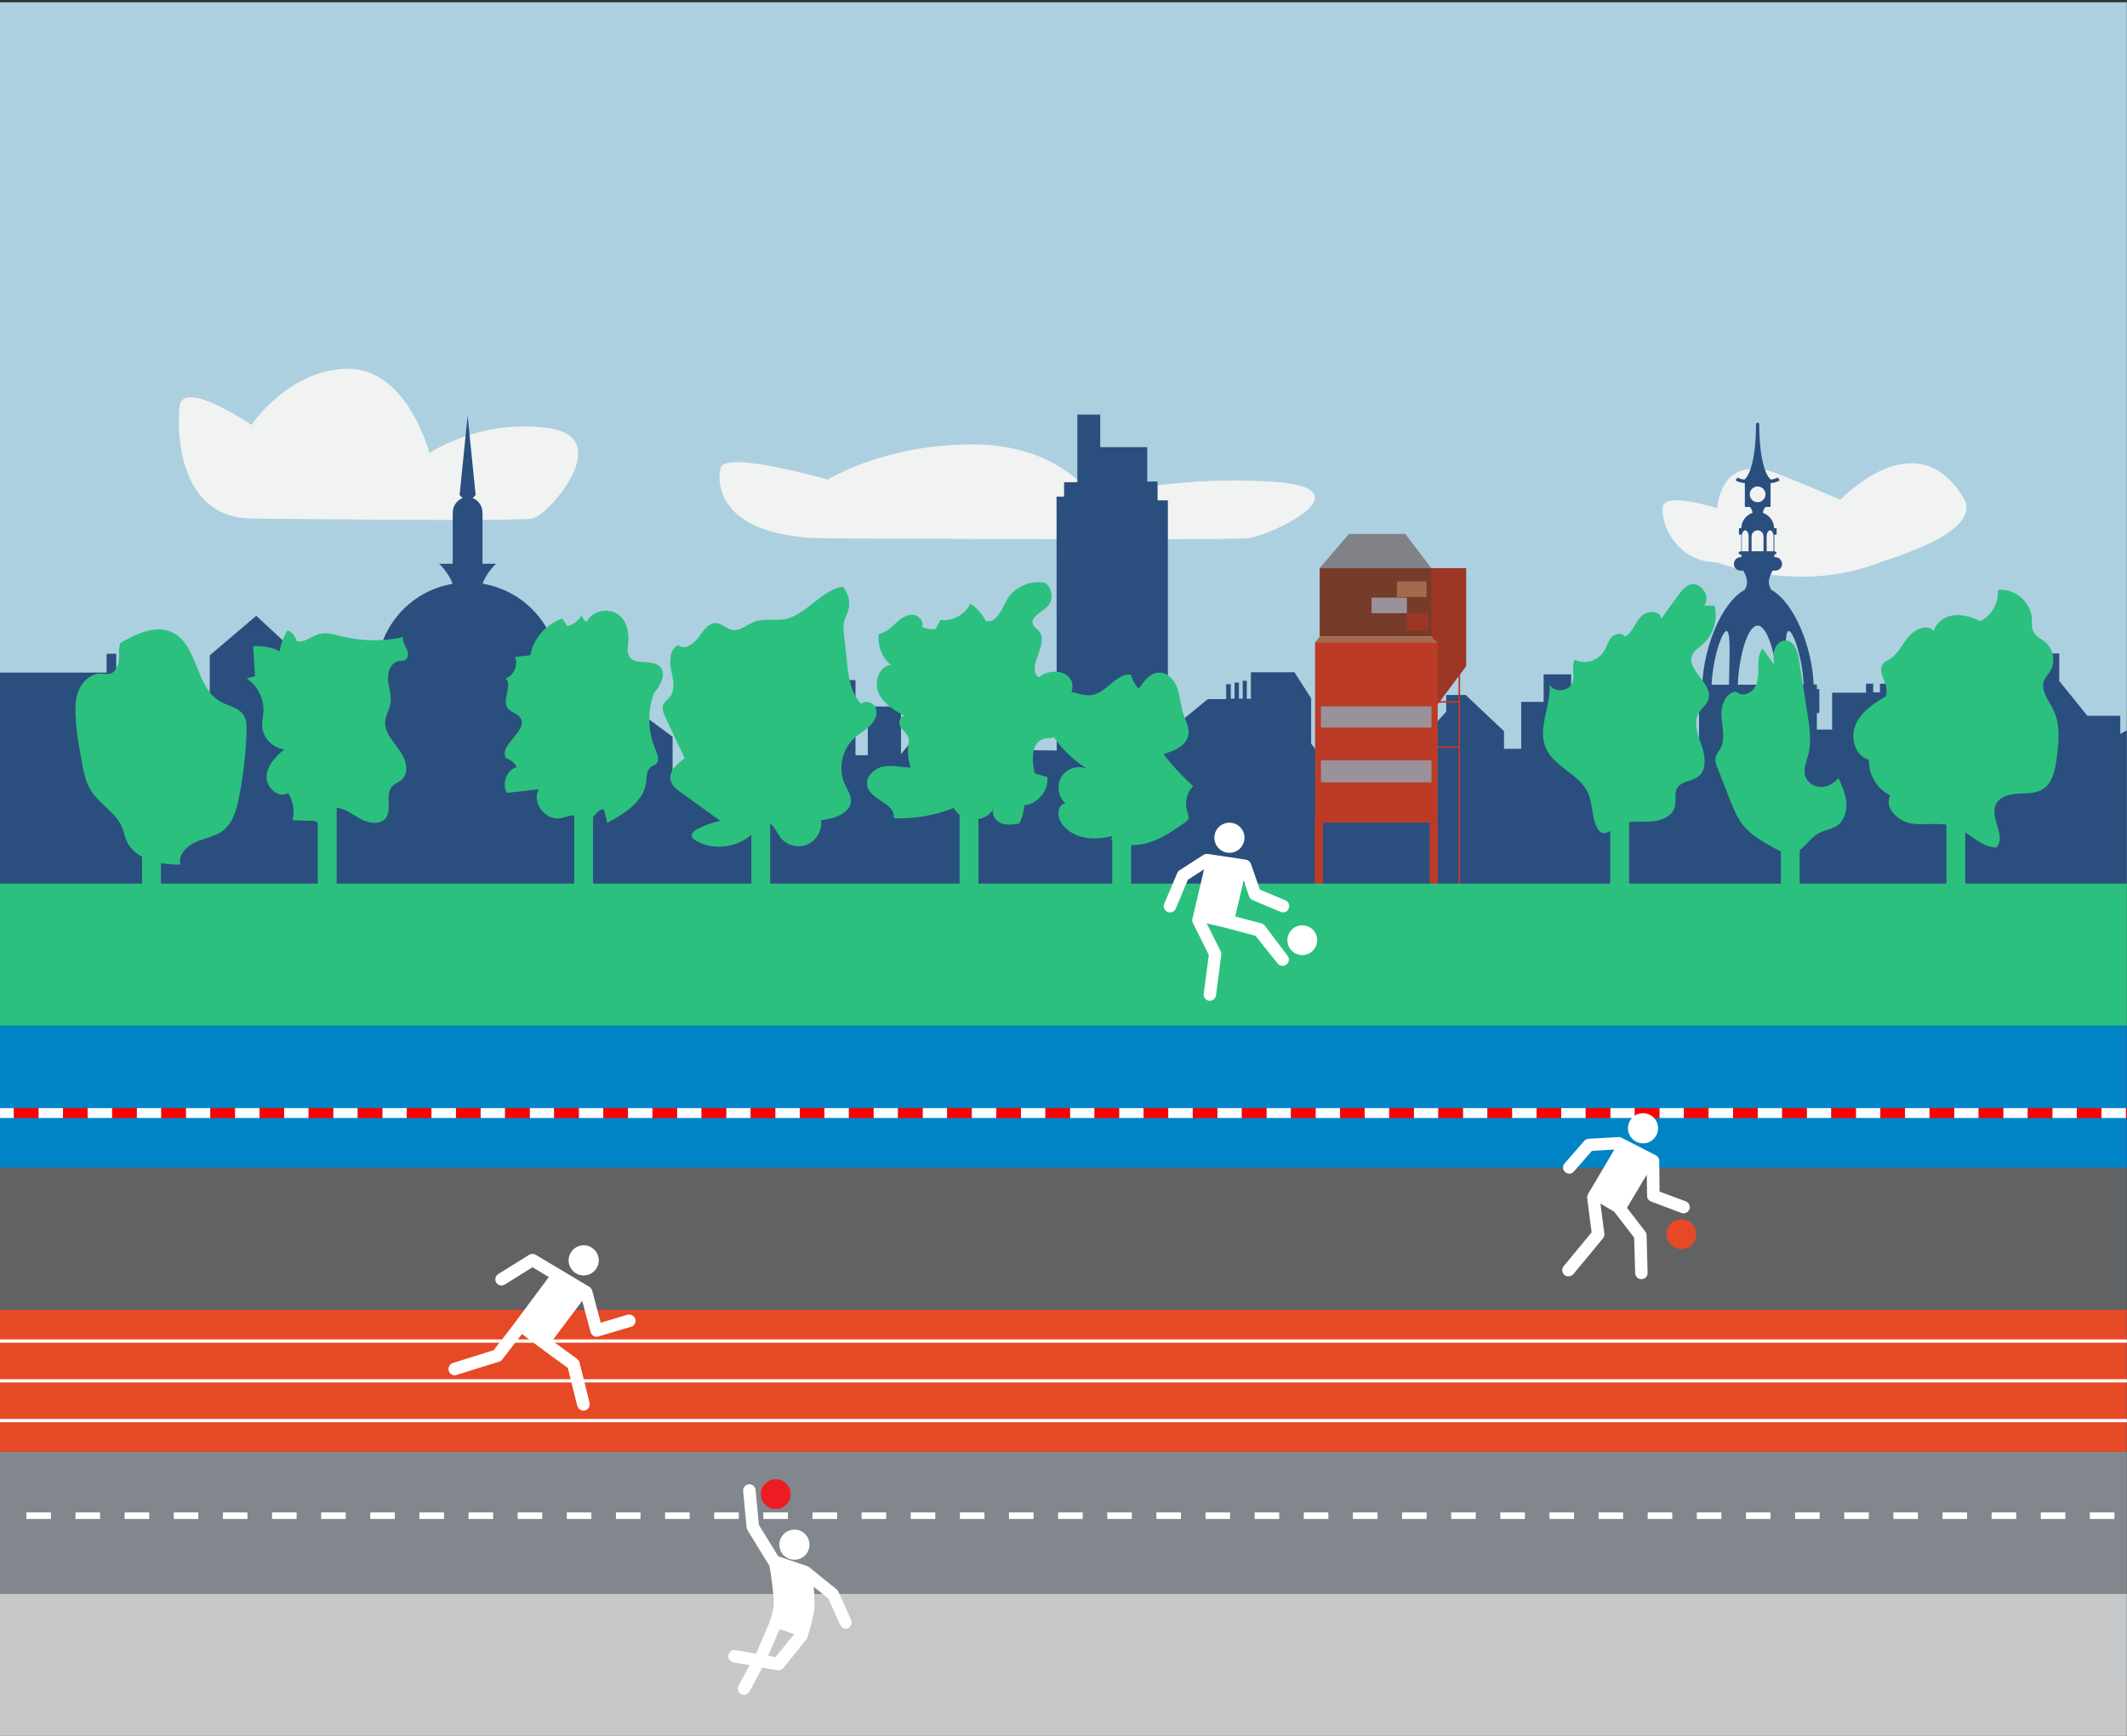 <?xml version="1.0" encoding="utf-8"?>
<!-- Generator: Adobe Illustrator 18.0.0, SVG Export Plug-In . SVG Version: 6.00 Build 0)  -->
<!DOCTYPE svg PUBLIC "-//W3C//DTD SVG 1.1//EN" "http://www.w3.org/Graphics/SVG/1.1/DTD/svg11.dtd">
<svg version="1.1" id="Calque_1" xmlns="http://www.w3.org/2000/svg" xmlns:xlink="http://www.w3.org/1999/xlink" x="0px" y="0px"
	 viewBox="0 0 1299.1 1060.5" enable-background="new 0 0 1299.1 1060.5" xml:space="preserve">
<rect x="0" y="0" width="1299.1" height="1060.5" fill="#333333" stroke="none"/>
<g>
	<defs>
		<rect id="XMLID_1_" x="0" y="-0.3" width="1299" height="1060.8"/>
	</defs>
	<clipPath id="XMLID_3_">
		<use xlink:href="#XMLID_1_"  overflow="visible"/>
	</clipPath>
	<rect x="-0.9" y="1.4" clip-path="url(#XMLID_3_)" fill="#ADD0E1" width="1311.1" height="540.2"/>
	<g id="Layer_1" clip-path="url(#XMLID_3_)">
		<path fill="#F1F2F2" d="M505.6,328.9c0,0,241.8,1.2,256,0c14.2-1.2,76.8-31.2,14.2-34.7c-62.6-3.6-108.1,9.6-108.1,9.6
			s-19.9-32.3-73.9-32.3c-54,0-88.2,21.5-88.2,21.5s-62.6-18-65.4-7.2C437.3,296.6,440.1,328.6,505.6,328.9z"/>
	</g>
	<g id="Calque_3" clip-path="url(#XMLID_3_)">
		<path fill="#F1F2F2" d="M153.6,316.8c0,0,162.2,1.9,171.7,0s51.5-49.6,9.5-55.3c-42-5.7-72.5,15.3-72.5,15.3s-13.4-51.5-49.6-51.5
			s-59.1,34.3-59.1,34.3s-42-28.6-43.9-11.4S109.7,316.3,153.6,316.8z"/>
	</g>
	<g id="Calque_4" clip-path="url(#XMLID_3_)">
		<path fill="#F1F2F2" d="M1048.9,343.6c0,0,50,19.6,99.2,0c5.2-2.1,63.7-18.3,51.2-39.3c-29-48.4-75.2,1-75.2,1
			s-33.9-14.4-40.1-16.5c-33.9-11.4-35.2,21.7-35.2,21.7s-32.1-10.5-33.3-0.6S1023.6,343.3,1048.9,343.6z"/>
	</g>
	<g clip-path="url(#XMLID_3_)">
		<path fill="#2A4F7E" d="M1087,293.4l-1.3-1.7c-1.1,0.8-3.2,1.2-4.1,1.3c-3.3-2.5-7.1-12.8-7.1-33.8c0-0.6-0.5-1-1-1
			c-0.6,0-1,0.5-1,1c0,21-3.8,31.3-7.1,33.8c-0.9-0.1-3-0.4-4.1-1.3l-1.3,1.7c1.8,1.4,5,1.7,5.7,1.7v14.6h15.7v-14.6h0
			C1082,295.2,1085.2,294.8,1087,293.4z M1073.5,306.8c-2.7,0-4.8-2.2-4.8-4.8c0-2.7,2.2-4.8,4.8-4.8c2.7,0,4.8,2.2,4.8,4.8
			C1078.3,304.6,1076.2,306.8,1073.5,306.8z"/>
		<g>
			<path fill="#2A4F7E" d="M1083.6,322.7c-0.1-4.4-3-8-6.9-9.4c0.2-1.3,0.8-3.4,2.6-4.1h-11.5c1.8,0.7,2.4,2.8,2.6,4.1
				c-3.9,1.3-6.8,5-6.9,9.4h-1.4v3.9h1.4v10.4v1.7v1.9h20.2v-1.9v-1.7v-10.4h1.4v-3.9H1083.6z M1068.1,336.9h-4.3v-9.2
				c0-0.4,0.1-0.8,0.1-1.2c0.3-1.4,1.1-2.5,2-2.5c0.9,0,1.7,1,2,2.5c0.1,0.4,0.1,0.8,0.1,1.2V336.9z M1077.2,336.9h-7.4v-9.2
				c0-0.4,0.1-0.8,0.2-1.2c0.5-1.4,1.9-2.5,3.5-2.5c1.6,0,2.9,1,3.4,2.5c0.1,0.4,0.2,0.8,0.2,1.2V336.9z M1083.3,336.9h-4.3v-9.2
				c0-0.4,0.1-0.8,0.1-1.2c0.3-1.4,1.1-2.5,2-2.5c0.9,0,1.7,1,2,2.5c0.1,0.4,0.1,0.8,0.1,1.2V336.9z"/>
		</g>
		<path fill="#2A4F7E" d="M1295,448.4l0-11.1h-20.1l-17.2-21.3v-16.8l-23.4,0.1v28l-23.9,0v18.2h-7.3v-28.2h-20.5v36.5h-12.3v-12.5
			l-17.9-17.9v-5.7h-4.2v5.3h-4.1v-5.3h-4.4v5.5h-20.7v22.5h-9.3v-10.1h1.5v-14.6h-1.5v-2.8h-2c-0.9-22.9-11.7-50-25.9-57.9
			c-2.2-4.1-1.9-6.1,0.8-11.7h1.7c2.3,0,4.1-1.8,4.1-4.1c0-2.3-1.8-4.1-4.1-4.1h-0.5h-20.2h-0.5c-2.3,0-4.1,1.8-4.1,4.1
			c0,2.3,1.8,4.1,4.1,4.1h1.7c2.7,5.6,3,7.6,0.8,11.7c-14.2,7.9-25,35-25.9,57.9h-2v2.8h-1.5v14.6h1.5v17.7h-10.6v-11.6h-11.6
			l-16.1,16.5v-44.1H974v27.3h-14.4v-29.4h-16.8v16.8h-13.7v28.7h-10.5v-10.8l-23.4-22.1h-11.9v10.2l-10.5,11.6v28.3H863v-58.8h-9.8
			v-5.3h-5.3v-7h-13.7v10.9h-21.7v55l-11.7-15.2v-27.7l-10.2-15.9H764v16.2l-2.5,0v-11H759v10.9h-2.3v-9.8H754v9.8h-2.3v-8.8h-2.8
			v9.1h-11.2l-24.4,20V305.7H707v-11.5h-6.3v-21H672v-19.9h-14v41.3h-8.1v8.8l-4.6,0l0.1,155.1l-20.1-0.2v-34h-14v-17.5h-21.7v28.7
			h-18.6l-20.7,25.2v-29.1h-20.3v29.8h-7.5v-45.9h-25v40.3h-9.5v-15.8L473,422.1h-12.3l-13,16.1v32.6h-14.5v-13.4h-2.8v13.4h-3.6
			v-13.4H424v13.4H421v-13.4h-2.8v13.4h-7.4v-20.7L389,434v8.8h-13l-6.3-10.2v-9.8h-3.8v-9.5h-3.2v9.8h-4.9l-16.5,13.6v-25.2
			c0-27.6-20.1-50.5-46.5-54.9c1.1-4.1,6.2-10.7,8.3-12.2h-8.4v-31c0-4.2-2.5-7.8-6-9.1l1.8-1.9l-4.9-48.4l-4.9,48.4l1.8,1.9
			c-3.5,1.3-6,4.9-6,9.1v31h-8.4c2,1.5,7.2,8.1,8.3,12.3c-26.3,4.4-46.3,27.3-46.3,54.9v59.2h-21v-41h-24.2v-27.3l-28.4-26.3
			l-28.4,24.2V455h-18.9v-23.1l-38.2-20.3l0-12.2h-5.9v11.5H-3.7l-0.1,617.2h1309.6l0.1-585.9L1295,448.4z M1056,418.3h-10.6
			c0.7-16.2,6.4-32.8,9.1-32.8C1057.3,385.6,1056.2,402.1,1056,418.3z M1061.4,418.3c0.6-16.6,5.8-36.1,12.1-36.1
			c6.3,0,11.5,19.5,12.1,36.1H1061.4z M1091,418.3c-0.2-16.2-1.3-32.8,1.5-32.8c2.8,0,8.4,16.5,9.1,32.8H1091z"/>
		<path fill="#2A4F7E" d="M1084.1,336.9h-0.2h-0.3h-20.2h-0.3h-0.3c-0.5,0-0.9,0.4-0.9,0.9c0,0.5,0.4,0.9,0.9,0.9h0.3h0.3h20.2h0.3
			h0.2c0.5,0,0.9-0.4,0.9-0.9C1085,337.3,1084.6,336.9,1084.1,336.9z"/>
	</g>
	<g clip-path="url(#XMLID_3_)">
		<line fill="none" stroke="#BD3B26" stroke-width="5" stroke-miterlimit="10" x1="805.5" y1="502.1" x2="805.5" y2="544.1"/>
		<g>
			<line fill="none" stroke="#BD3B26" stroke-miterlimit="10" x1="891.3" y1="410.9" x2="891.3" y2="544.6"/>
			<line fill="none" stroke="#BD3B26" stroke-miterlimit="10" x1="878" y1="456.4" x2="891.3" y2="456.4"/>
			<line fill="none" stroke="#BD3B26" stroke-miterlimit="10" x1="878.4" y1="428.8" x2="891.3" y2="428.8"/>
			<rect x="806" y="347.1" fill="#773B29" width="69.2" height="41.8"/>
			<polygon fill="#9C3725" points="874.2,347.1 895.5,347.1 895.5,407 877.1,431.6 877.1,392.5 874.2,388.9 			"/>
			<rect x="803.2" y="392.4" fill="#BD3B26" width="74.9" height="110.2"/>
			<polygon fill="#808285" points="806,347.1 823.9,326.2 858.3,326.2 874.2,347.1 			"/>
			<line fill="none" stroke="#BD3B26" stroke-width="5" stroke-miterlimit="10" x1="875.7" y1="502.6" x2="875.7" y2="544.6"/>
			<rect x="806.8" y="431.6" fill="#99929A" width="67.5" height="12.9"/>
			<rect x="806.8" y="464.5" fill="#99929A" width="67.5" height="13.5"/>
			<rect x="853.2" y="355.2" fill="#A56A4E" width="18.1" height="9.5"/>
			<rect x="837.7" y="365.1" fill="#99929A" width="21.6" height="9.5"/>
			<rect x="859.2" y="374.6" fill="#9C3725" width="13.2" height="10.8"/>
			<polyline fill="#A56A4E" points="803.2,392.4 806,388.9 874.2,388.9 877.9,392.5 			"/>
		</g>
	</g>
	<rect x="-0.9" y="539.8" clip-path="url(#XMLID_3_)" fill="#2CC07E" width="1311.1" height="86.8"/>
	<rect x="-0.9" y="626.6" clip-path="url(#XMLID_3_)" fill="#0084C5" width="1311.1" height="86.8"/>
	<rect x="-0.9" y="713.4" clip-path="url(#XMLID_3_)" fill="#616264" width="1311.1" height="86.8"/>
	<rect x="-0.9" y="800.2" clip-path="url(#XMLID_3_)" fill="#E64925" width="1311.1" height="86.8"/>
	<rect x="-0.9" y="887" clip-path="url(#XMLID_3_)" fill="#81878C" width="1311.1" height="86.8"/>
	<rect x="-0.9" y="973.8" clip-path="url(#XMLID_3_)" fill="#C5C7C9" width="1311.1" height="86.8"/>
	
		<line clip-path="url(#XMLID_3_)" fill="none" stroke="#FFFFFF" stroke-width="2" stroke-miterlimit="10" x1="-8.3" y1="819.3" x2="1315.6" y2="819.3"/>
	
		<line clip-path="url(#XMLID_3_)" fill="none" stroke="#FFFFFF" stroke-width="2" stroke-miterlimit="10" x1="-8.3" y1="843.6" x2="1315.6" y2="843.6"/>
	
		<line clip-path="url(#XMLID_3_)" fill="none" stroke="#FFFFFF" stroke-width="2" stroke-miterlimit="10" x1="-8.3" y1="867.9" x2="1315.6" y2="867.9"/>
	<g clip-path="url(#XMLID_3_)">
		<g>
			<line fill="none" stroke="#FFFFFF" stroke-width="4" stroke-miterlimit="10" x1="-8.3" y1="926" x2="-0.2" y2="926"/>
			
				<line fill="none" stroke="#FFFFFF" stroke-width="4" stroke-miterlimit="10" stroke-dasharray="15.004,15.004" x1="16.1" y1="926" x2="1340.5" y2="926"/>
			<line fill="none" stroke="#FFFFFF" stroke-width="4" stroke-miterlimit="10" x1="1348.7" y1="926" x2="1356.8" y2="926"/>
		</g>
	</g>
	<path clip-path="url(#XMLID_3_)" fill="#2CC07E" d="M309.1,463.3c-5.1-8,13.7-16.7,8.8-24.6c-1.9-3-6.3-3.5-8.1-6.6
		c-3.2-5.2,3.5-13.5-1-17.6c5-1.8,7.8-8.1,5.8-13.1c3.1-0.4,6.2-0.8,9.3-1.1c1.9-10.2,9.7-19.2,19.6-22.4c1,1.5,1.8,3,2.8,4.5
		c3.8-0.6,7.2-3.1,8.9-6.6c0.4,1.7,1.5,3.2,3.1,4.1c3.5-6.9,13.8-9,19.8-4.1c4.9,3.9,6.2,10.8,5.6,17.1c-0.3,2.9-0.8,5.9,0.8,8.3
		c3.6,5.6,13.7,1.2,18.5,6c4.4,4.4,0.4,11.6-3.6,16.3c-4.1,11.1-3.7,23.8,1,34.5c1.2,2.9,2.6,6.5,0.4,8.6c-0.9,0.9-2.1,1.2-3.1,1.9
		c-2.9,2.1-2.7,6.2-3.1,9.7c-1.6,11.7-13.3,18.9-23.7,24.5c-0.7-2.6-1.2-5.2-1.9-7.8c-3.9-2.2-6.3,6.6-10.8,6.4
		c-1.9-0.1-3.2-1.8-5-2.6c-3.4-1.6-7.3,0.6-11.2,1.2c-9.1,1.4-17.6-9.9-12.8-17.7c-6.5,0.8-13.1,1.4-19.6,2.2
		c-3.3-5.6-0.2-13.9,6-15.8C314.3,466.1,311.9,464.1,309.1,463.3z"/>
	<path clip-path="url(#XMLID_3_)" fill="#2CC07E" d="M418.2,463.3c-4-8.4-7.9-16.8-11.9-25.3c-1-2.3-2.2-5-1.3-7.2
		c0.8-2.1,2.8-3.3,4.2-5.1c3.5-4.5,1.8-10.9,0.7-16.4s-0.9-12.8,4.3-15.2c3.7,3.3,9.4-0.5,12.3-4.6c2.9-4.1,6.2-9.3,11.2-8.8
		c3.4,0.4,6,3.4,9.3,4.1c5,1,9.3-3.3,14-5.1c5.5-2,11.7-0.4,17.6-1.3c13.7-2.2,22.3-17.7,36.1-20c3.7,4.1,5,10.2,3.1,15.5
		c-0.7,1.9-1.6,3.6-2.2,5.6c-0.8,2.7-0.4,5.6-0.1,8.4c0.7,5.8,1.2,11.6,1.9,17.5c1,8.8,2.3,18.4,8.6,24.6c2.7-2.8,8-0.5,9.1,3.2
		c1,3.7-1.1,7.7-3.9,10.4c-2.9,2.7-6.3,4.6-9.3,7.2c-7.7,6.9-10.3,19-5.9,28.4c1.4,3.1,3.6,6.2,3.7,9.6c0.1,8.1-10.2,11.4-18.3,12.3
		c1,6.2-2.9,12.7-8.7,15s-13,0.1-16.5-5.1c-2.5-3.5-4.4-9-8.7-8.5c-2.5,0.3-4.2,2.7-5.8,4.6c-8.7,10.5-25.2,13.4-36.8,6.4
		c-1-0.7-2.2-1.4-2.4-2.7c-0.3-1.8,1.5-3.2,3.1-4.1c4.5-2.4,9.3-4.2,14.3-5.2c-8.1-5.9-16.2-11.7-24.3-17.6
		c-2.3-1.7-4.8-3.5-5.7-6.2C407.6,472.2,413.2,466.8,418.2,463.3z"/>
	<path clip-path="url(#XMLID_3_)" fill="#2CC07E" d="M175.9,484.4c-5.7,3.7-13.4-3.2-13.1-10s5.6-12.2,10.8-16.6
		c-7.2-0.8-13.3-7.2-13.5-14.4c-0.1-2.9,0.6-5.6,0.8-8.5c0.5-7.9-3.5-16-10.2-20.4c1.7-0.5,3.3-1,5.1-1.4
		c-0.4-6.1-0.9-12.2-1.2-18.3c5.5-0.5,11.3,0.6,16.2,3.1c0.8-4.6,2.4-9,4.8-12.9c2.8,1.2,4.9,3.8,5.7,6.7c4.6,1.2,8.8-3,13.4-4.3
		c4.5-1.3,9.3,0.2,13.8,1.3c12.3,3.1,25.3,3.2,37.6,0.6c-0.4,2.5,1.2,4.8,2.3,7.1c1,2.3,1.3,5.5-0.9,6.8c-1.1,0.7-2.7,0.5-4,0.7
		c-4.9,0.9-6.9,6.8-6.5,11.7c0.4,5,2.4,9.7,1.4,14.6c-0.7,3.5-2.8,6.7-3.1,10.2c-0.8,6.6,4.5,12.2,8.4,17.6c4,5.3,6.7,13.5,1.9,18.1
		c-1.8,1.7-4.5,2.6-6.2,4.5c-4.4,5,0.2,13.7-3.7,19c-3.3,4.5-10.4,3.5-15.4,0.8c-4.9-2.7-9.5-6.7-15.1-6.9
		c-2.5,4.7-6.4,8.5-11.2,10.7c1.5-0.3-0.4-2.5-2-2.6c-4.4-0.2-8.9-0.3-13.3-0.5C180.2,495.4,179,489.3,175.9,484.4z"/>
	<path clip-path="url(#XMLID_3_)" fill="#2CC07E" d="M644.8,428.5c2.2,3.6,4.4,7.5,4.8,11.7c0.4,4.3-1.8,9.1-5.9,10.3
		c-1.9,0.6-4,0.3-6,0.8c-7.9,2-7.7,13.3-5.7,21.2c2.6,0.8,5.2,1.5,7.7,2.2c0.9,8.2-5.8,16.4-14,17.3c-0.4,3.8-1.4,7.6-3.1,11.1
		c-3.6,0.6-7.5,1.2-11-0.1c-3.4-1.3-6.2-5.2-4.9-8.8c-4.7,8.8-19.8,8.4-24.1-0.6c-11.6,4.6-24.3,6.8-36.8,6.3
		c1.8-8.8-14-11-16.1-19.6c-1.3-5.5,4-10.7,9.5-11.9c5.5-1.1,11.3,0.3,17,0.6c-1.8-5.4-2.1-11.3-1-16.9c-0.2-3.2-3.4-5.2-5.2-7.9
		c-1.7-2.7,0-7.8,3-6.5c-6.4-3.5-13.3-7.5-16.3-14.2c-3.1-6.7,0.2-16.5,7.4-17.3c-5.5-4.5-8.4-12-7.3-19c3.9-0.5,7.1-3.4,9.9-6.1
		c2.9-2.7,6.2-5.4,10.1-5.6c3.9-0.1,8,4,6.3,7.5c2.6,1.2,5.5,1.7,8.4,1.2c1-1.8,1.9-3.7,2.9-5.5c7.3,1,15.2-3.2,18.3-10
		c4,2.7,7.2,6.4,9.4,10.7c6.4,1.7,9.6-7.1,12.8-12.8c4.6-8.1,14.9-12.6,23.8-10.3c4.3,3.3,4.8,10.6,0.9,14.4
		c-3.5,3.5-10.6,6.2-8.6,10.9c0.8,1.7,2.6,2.7,3.7,4.1c6.4,7.7-8.4,22.1-0.3,28.1c5.5-4.6,15.2-4.9,19.3,1
		C657.9,420.8,651.6,431.1,644.8,428.5z"/>
	<path clip-path="url(#XMLID_3_)" fill="#2CC07E" d="M707.6,410.9c5.2-0.4,9.6,4.4,11.4,9.3c1.8,5,2,10.4,3.6,15.5
		c1.4,4.4,4.1,8.9,3.2,13.4c-1.2,6.6-8.7,9.7-15.2,11.6c5.4,7.1,11.5,13.5,18.1,19.6c-3.9,3.9-5.3,10.1-3.6,15.4
		c0.5,1.4,1.2,3,0.7,4.5c-0.4,1-1.4,1.8-2.4,2.5c-6.7,4.7-13.5,9.4-21.3,11.9c-7.7,2.5-16.8,2.6-23.7-1.8c0.9-0.8,1.8-1.5,2.7-2.3
		c-6.2,1.4-12.7,2.4-19,1.1c-6.3-1.2-12.3-5.1-14.9-10.8c-1.7-3.8-0.6-9.8,3.6-10c-4.6-3.9-5.6-11.4-2.4-16.4
		c3.2-5.1,10.4-7.2,15.9-4.6c-7.5-4.5-14.1-10.5-19.3-17.6c-2-2.8-3.8-5.8-4.2-9.2c-0.4-3.3,1-7.2,4-8.8c-0.5-3.8,0.2-7.7,2-11.2
		c6.4-2.4,13.4,2.7,20.1,1.6c9.1-1.4,14.8-13.4,23.9-12.5c0.7,3.2,2.4,6.3,4.7,8.6C698.7,416.2,702.3,411.2,707.6,410.9z"/>
	<path clip-path="url(#XMLID_3_)" fill="#2CC07E" d="M1024.5,481.3c-2.1,3.2-0.6,7.6-1.5,11.4c-1.6,6.7-9.8,9.3-16.8,9.3
		c-6.9,0.1-14.5-0.8-20,3.3c-2.4,1.8-5,4.6-7.7,3.5c-1.2-0.5-2.1-1.5-2.8-2.7c-3.7-6.5-2.7-14.8-5.8-21.7
		c-5.2-11.6-21.1-15.9-25.9-27.8c-5-12,3.4-25.4,2.4-38.3c3,5,11.8,4.2,13.9-1.1c1.8-4.5-0.8-10,1.5-14.2c5.9,3.1,13.9,0.9,17.6-4.8
		c1.8-2.8,2.6-6.2,4.7-8.7c2.2-2.5,6.9-3.3,8.4-0.4c4.5-2.8,6.1-8.5,9.7-12.4c3.6-3.9,12.1-3.9,12.4,1.3c3.4-4.8,6.9-9.5,10.4-14.3
		c1.9-2.7,4-5.4,7.1-6.5c6.6-2.3,13.3,7.5,8.7,12.8c2.1,0,4.3,0,6.4,0c2.2,8.6-0.9,18.3-7.6,24c-2.1,1.8-4.7,3.3-5.9,5.9
		c-4.4,9.3,13,17.7,9.7,27.5c-1,3.2-4.2,5.3-5.9,8.3c-3.4,5.9-0.5,13.4,1.8,19.8c2.3,6.5,3.3,15-2.2,19
		C1033.2,477.5,1027,477.1,1024.5,481.3z"/>
	<path clip-path="url(#XMLID_3_)" fill="#2CC07E" d="M1110.5,509.2c-5.8,3.3-9.2,11-15.8,12c-3.9,0.7-7.8-1.3-11.4-3.3
		c-7.1-3.9-14.3-8-19.2-14.4c-3.2-4.2-5.2-9.3-7.2-14.1c-2.7-6.9-5.3-13.6-8-20.5c-0.8-1.9-1.5-4-1.1-6c0.4-2.1,2-3.8,3-5.7
		c3.1-5.8,1-12.9,0.6-19.5s2.6-15,9.2-15.1c2.9,3.1,8.5,1.4,10.8-2.1c2.4-3.5,2.5-8,2.5-12.2c0-4.2,0.1-8.7,2.5-12.2
		c2.4,3.2,4.7,6.6,7.1,9.8c-0.3-3.1-0.6-6.2,0.4-9.2c1-3,3.6-5.5,6.7-5.4c5.2,0.1,7.2,6.4,8.1,11.4c1.7,11.1,3.5,22.1,5.2,33.1
		c1.3,8.4,2.7,17.2,0.5,25.4c-1.1,4.3-3.1,8.7-1.8,13c1.2,3.9,5.4,6.6,9.6,6.6c4.1,0,8.1-2.3,10.7-5.5c2.2,4.9,4.4,9.8,4.8,15.2
		c0.4,5.3-1.4,11.1-5.8,14C1118.3,506.8,1114,507.2,1110.5,509.2z"/>
	<path clip-path="url(#XMLID_3_)" fill="#2CC07E" d="M50,465.5c-1.8-9.6-3.5-19.3-3.9-29.1c-0.2-5.4,0.1-11.2,2.6-16
		c2.5-4.9,7.3-9,12.8-8.9c1.9,0,3.9,0.6,5.7,0.1c3.4-0.9,5.1-4.8,5.4-8.3c0.3-3.5-0.3-7.2,0.9-10.5c9.6-5.5,21.3-11.2,31.4-6.6
		c16,7.3,14.3,33.6,29.6,42.4c4.9,2.8,11.3,3.6,14.3,8.3c1.9,3,1.9,6.8,1.8,10.3c-0.5,13.5-2,27.1-4.7,40.3
		c-1.5,7.5-3.8,15.5-9.9,20.1c-4.8,3.6-11.1,4.4-16.6,6.9s-10.8,7.9-9.2,13.7c-12.9,0.1-28.4-3.1-33.2-15.2c-1-2.4-1.3-4.9-2.3-7.2
		c-3.6-9.3-13.9-14.3-19.2-22.9C52.3,477.7,51,471.5,50,465.5z"/>
	<path clip-path="url(#XMLID_3_)" fill="#2CC07E" d="M1247.7,482.1c-4.5,2.9-10.2,2.5-15.5,2.8c-5.3,0.3-11.4,2.1-13.4,7
		c-3.4,8.3,6.9,19.6,0.4,25.8c-9.7,0-16.6-9.5-25.8-12.8c-8-2.9-17-0.5-25.5-1.7c-8.5-1.2-17.4-9.6-13.4-17.3
		c-8.1-3.8-13.4-12.9-13-21.7c-8.3-2.1-11.6-13.2-8.3-21.1c3.2-7.9,10.9-13.2,18.3-17.5c3.7-6-5.9-14.8-1.3-20.2
		c1-1.2,2.7-1.9,4.1-2.8c5.1-3.1,7.5-9.1,11.4-13.7s11.2-7.7,15.5-3.6c1.4-5.3,6.9-8.9,12.3-9.4c5.4-0.6,11,1.2,15.9,3.6
		c7.1-3.3,11.5-11.4,10.8-19.1c10.1-1.2,20.4,7.3,20.8,17.6c0.1,2.7-0.3,5.4,0.9,7.8c1.4,3.1,5,4.5,7.5,6.7c5,4.3,6.2,12.3,2.6,17.8
		c-1,1.6-2.5,3.1-3.3,4.9c-2.9,6.2,2.7,12.8,5.6,18.9c4.3,9.1,3.1,19.6,1.8,29.5C1255.1,470.5,1253.7,478.4,1247.7,482.1z"/>
	<rect x="86.8" y="504" clip-path="url(#XMLID_3_)" fill="#2CC07E" width="11.5" height="51"/>
	<rect x="194.1" y="491.9" clip-path="url(#XMLID_3_)" fill="#2CC07E" width="11.5" height="51"/>
	<rect x="350.7" y="495.9" clip-path="url(#XMLID_3_)" fill="#2CC07E" width="11.5" height="51"/>
	<rect x="458.9" y="495.4" clip-path="url(#XMLID_3_)" fill="#2CC07E" width="11.5" height="51"/>
	<rect x="586.1" y="492.2" clip-path="url(#XMLID_3_)" fill="#2CC07E" width="11.5" height="51"/>
	<rect x="679.3" y="498.1" clip-path="url(#XMLID_3_)" fill="#2CC07E" width="11.5" height="51"/>
	<rect x="983.5" y="495.4" clip-path="url(#XMLID_3_)" fill="#2CC07E" width="11.5" height="51"/>
	<rect x="1087.7" y="498.1" clip-path="url(#XMLID_3_)" fill="#2CC07E" width="11.5" height="51"/>
	<rect x="1188.8" y="498.1" clip-path="url(#XMLID_3_)" fill="#2CC07E" width="11.5" height="51"/>
	<g id="Calque_5" clip-path="url(#XMLID_3_)">
		<g>
			<circle fill="#FFFFFF" cx="750.9" cy="511.8" r="9.2"/>
			<path fill="#FFFFFF" d="M772.4,565.4c-0.5-0.7-1.2-1-2-1.3l-16-4.2l5.2-21.9l3.3,9.6c0.4,1,1.1,1.8,2.1,2.3l17.2,7.2
				c0.5,0.2,1,0.3,1.4,0.3c1.5,0,3-0.9,3.5-2.4c0.8-1.9-0.1-4.2-2.1-5l-15.5-6.5l-5.5-15.8c-0.5-1.3-1.6-2.3-3.1-2.5l-23.2-3.5
				c-1-0.1-1.9,0.1-2.7,0.6l-14.6,9.4c-0.7,0.4-1.1,1-1.4,1.7l-7.9,18.7c-0.9,1.9,0.1,4.2,2,5c1.9,0.9,4.2-0.1,5-2l7.4-17.6l9.9-6.4
				l-7,29.8c-0.4,1-0.3,2,0.2,3l9.7,19.5l-3.1,23.7c-0.3,2.1,1.2,4,3.2,4.3c0.2,0,0.4,0,0.5,0c1.9,0,3.5-1.4,3.8-3.3l3.2-24.8
				c0.1-0.8,0-1.5-0.4-2.2l-8.5-17l11,2.6l18.8,5l13.6,17c0.8,1,1.8,1.4,3,1.4c0.9,0,1.7-0.3,2.4-0.9c1.6-1.3,1.9-3.7,0.6-5.3
				L772.4,565.4z"/>
			<circle fill="#FFFFFF" cx="795.4" cy="574.4" r="9.1"/>
		</g>
	</g>
	<g id="Calque_8" clip-path="url(#XMLID_3_)">
		<g>
			<circle fill="#FFFFFF" cx="356.5" cy="770" r="9.2"/>
			<path fill="#FFFFFF" d="M388,805.8c-0.6-2-2.8-3.1-4.8-2.6l-16.3,4.9l-5.2-19.6c-0.3-1-0.9-1.8-1.7-2.3l-32.8-19.6
				c-1.2-0.8-2.8-0.7-4,0l-18.9,11.8c-1.8,1.1-2.3,3.4-1.2,5.2c1.1,1.8,3.4,2.3,5.2,1.2l16.9-10.6l10,6l-22.4,30.1l0,0l-11.3,14.6
				l-24.9,7.8c-2,0.7-3.1,2.8-2.5,4.8c0.5,1.6,2,2.7,3.6,2.7c0.4,0,0.8-0.1,1.1-0.2l26-8.1c0.8-0.2,1.4-0.7,1.9-1.3l12.1-15.6
				l10.5,7.9c0.1,0.1,0.2,0.2,0.3,0.2l1.7,1.2l1.2,1l0,0l14.3,10.4l5.8,23.2c0.5,1.7,2,2.9,3.7,2.9c0.3,0,0.6,0,1-0.1
				c2-0.5,3.2-2.6,2.8-4.6l-6.1-24.6c-0.2-0.9-0.8-1.6-1.4-2.2l-15.3-11.2l18.3-24.4l5.1,19.1c0.3,1,1,1.8,1.8,2.4
				c0.6,0.3,1.2,0.5,1.9,0.5c0.4,0,0.8-0.1,1.1-0.2l20.1-6C387.5,810,388.6,807.9,388,805.8z"/>
		</g>
	</g>
	<g id="Calque_10" clip-path="url(#XMLID_3_)">
		<g>
			<circle fill="#FFFFFF" cx="485.2" cy="943.7" r="9.2"/>
			<path fill="#FFFFFF" d="M519.8,989.6l-7.7-17.1c-0.3-0.6-0.6-1-1-1.4l-16.7-13.5c-0.4-0.3-0.8-0.5-1.1-0.7l-18-6.1l-11.8-19.2
				l-2-21.4c-0.2-2.1-2.1-3.6-4.2-3.4c-2.1,0.2-3.6,2.1-3.4,4.2l2.1,22.3c0.1,0.6,0.3,1.1,0.6,1.6l13,21.2c0.1,0.2,0.2,0.3,0.3,0.4
				l0,0c1.4,6.6,2.8,20.3,2.8,23.7c-0.1,1.5-1.2,6.5-2.7,11l-7.8,18.1l-0.6,1l-12.3-2.2c-2.1-0.4-4.1,1-4.4,3.1
				c-0.4,2.1,1,4,3.1,4.4l9.8,1.7l-6.7,12.5c-1,1.8-0.3,4.2,1.5,5.2c0.6,0.3,1.2,0.5,1.8,0.5c1.3,0,2.7-0.8,3.3-2l7.9-14.7l9.1,1.6
				c0.2,0,0.5,0.1,0.7,0.1c1.1,0,2.2-0.5,3-1.4l14-17.4c0.2-0.3,0.4-0.5,0.5-0.8l0,0c0-0.1,0-0.1,0.1-0.2c0.1-0.2,0.1-0.4,0.2-0.6
				c1.4-4.5,4.3-13.9,4.3-19.9c0-2.5-0.2-6.8-0.5-10.8l8.9,7.2l7.3,16.2c0.7,1.4,2,2.3,3.4,2.3c0.6,0,1-0.1,1.5-0.4
				C519.8,993.7,520.6,991.5,519.8,989.6z M473.6,1012.4l-4.5-0.8l7.1-16.3l8.9,3L473.6,1012.4z"/>
			<circle fill="#ED1C24" cx="473.8" cy="912.8" r="9.1"/>
		</g>
	</g>
	<g clip-path="url(#XMLID_3_)">
		<g>
			<line fill="none" stroke="#FFFFFF" stroke-width="6" stroke-miterlimit="10" x1="-329.5" y1="680" x2="-321.5" y2="680"/>
			
				<line fill="none" stroke="#FFFFFF" stroke-width="6" stroke-miterlimit="10" stroke-dasharray="15,15" x1="-306.5" y1="680" x2="1325.5" y2="680"/>
			<line fill="none" stroke="#FFFFFF" stroke-width="6" stroke-miterlimit="10" x1="1333.5" y1="680" x2="1340.5" y2="680"/>
		</g>
	</g>
	<g clip-path="url(#XMLID_3_)">
		<g>
			<line fill="none" stroke="#FF0000" stroke-width="6" stroke-miterlimit="10" x1="-314.5" y1="680" x2="-306.5" y2="680"/>
			
				<line fill="none" stroke="#FF0000" stroke-width="6" stroke-miterlimit="10" stroke-dasharray="15,15" x1="-291.5" y1="680" x2="1340.5" y2="680"/>
			<line fill="none" stroke="#FF0000" stroke-width="6" stroke-miterlimit="10" x1="1347.5" y1="680" x2="1355.5" y2="680"/>
		</g>
	</g>
	<g id="Calque_7" clip-path="url(#XMLID_3_)">
		<g>
			<circle fill="#FFFFFF" cx="1003.5" cy="689.3" r="9.2"/>
			<path fill="#FFFFFF" d="M1028.2,741.3c1.5,0,3.1-1,3.6-2.5c0.8-2-0.3-4.2-2.3-4.9l-15.9-5.9l-0.2-18.9c0-1.4-0.9-2.7-2.1-3.3
				l-20.9-10.7c-0.6-0.3-1.2-0.5-1.9-0.4l-18.2,1c-1,0.1-2,0.5-2.7,1.3l-12,13.8c-1.4,1.6-1.2,4,0.4,5.3c1.6,1.4,4,1.2,5.3-0.4
				l11-12.6l13.7-0.8l-16.2,27.4v0.1l0,0l0,0c-0.3,0.7-0.5,1.4-0.4,2.2l2.7,20.9L955,773.6c-1.3,1.6-1.1,4,0.5,5.3
				c0.7,0.6,1.6,0.9,2.4,0.9c1.1,0,2.2-0.5,3-1.3l18.1-21.9c0.7-0.9,1-1.9,0.9-3l-2.4-18.3l8.4,5l12.2,15.8l0.6,21.7
				c0.1,2.1,1.7,3.7,3.8,3.7h0.1c2.1-0.1,3.8-1.8,3.7-3.9l-0.6-23c0-0.9-0.3-1.6-0.8-2.2l-11.2-14.5l12.1-20.3l0.2,13
				c0,1.6,1,3,2.5,3.5l18.4,6.9C1027.3,741.2,1027.7,741.3,1028.2,741.3z"/>
			<circle fill="#E64925" cx="1026.9" cy="754" r="9.1"/>
		</g>
	</g>
</g>
</svg>
